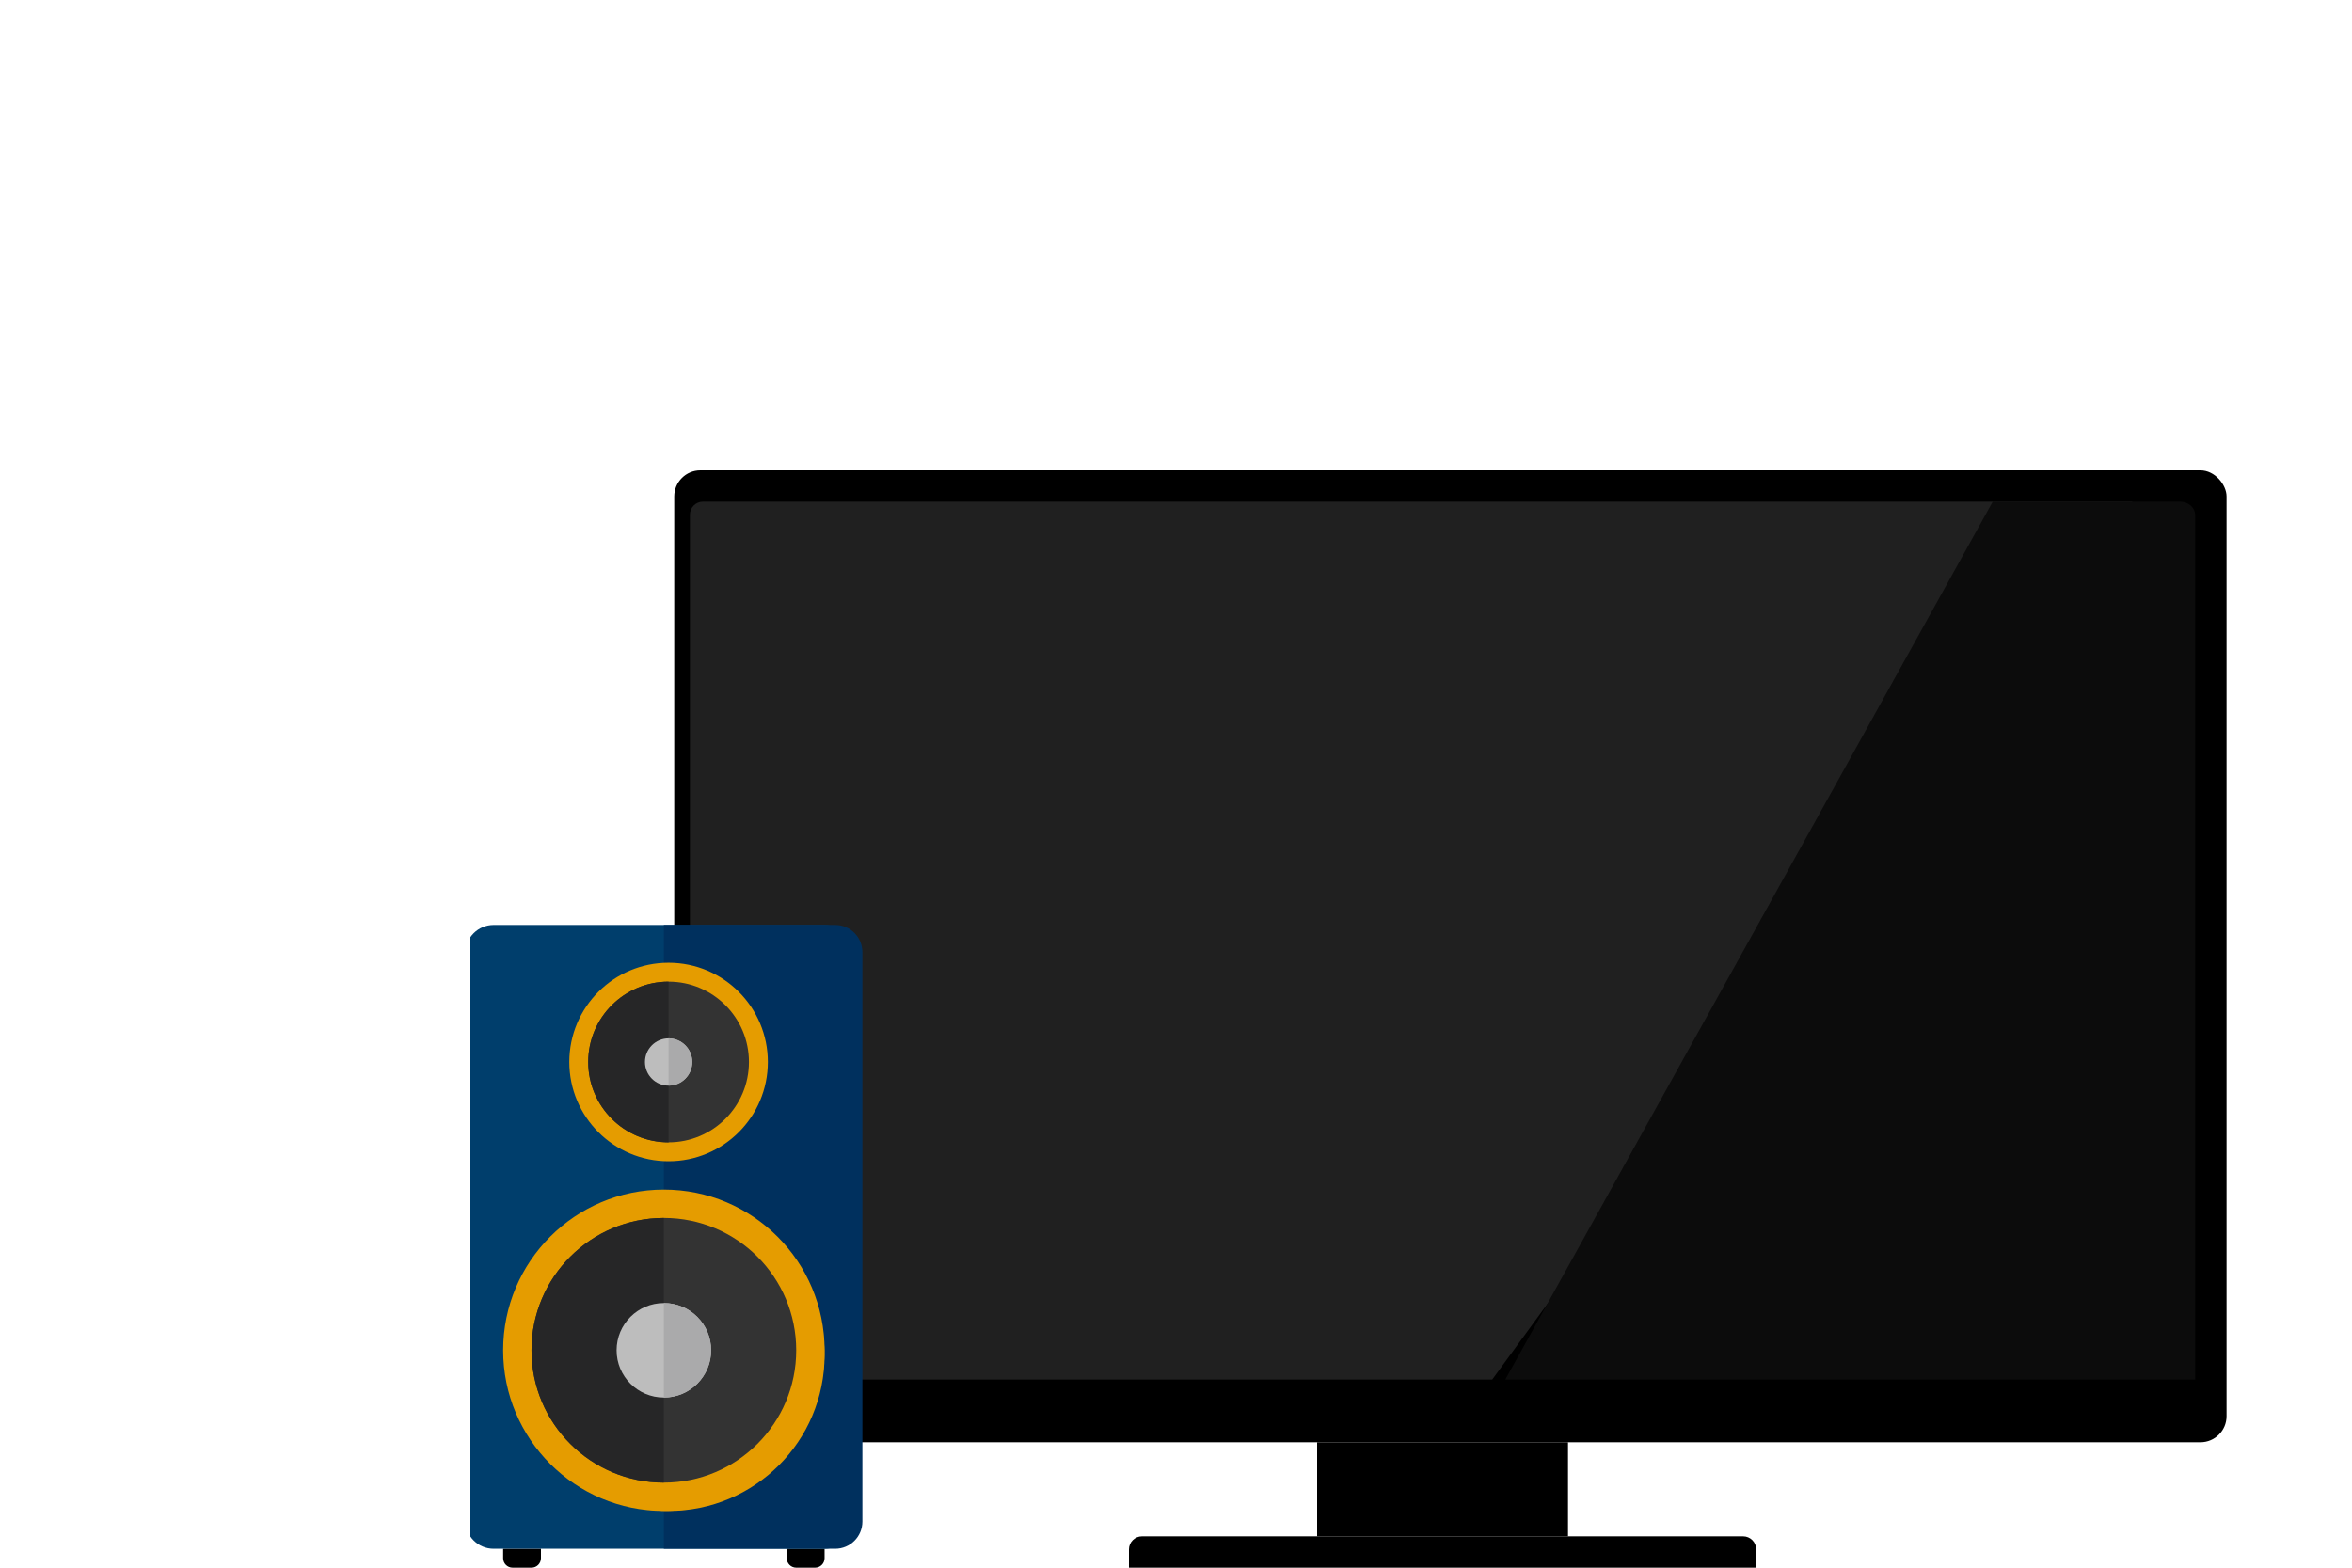<svg width="150" height="100" viewBox="0 0 150 100" fill="none" xmlns="http://www.w3.org/2000/svg">
<rect x="43" y="30" width="99" height="62" rx="1.667" fill="url(#paint0_linear)"/>
<path fill-rule="evenodd" clip-rule="evenodd" d="M136 32H44.833C44.373 32 44 32.373 44 32.833V88H95.166L136 32Z" fill="#202020"/>
<path d="M140 88V32.861C140 32.386 139.572 32 139.043 32H127.087L96 88H140Z" fill="#0C0C0C"/>
<rect x="84" y="92" width="16" height="6" fill="black"/>
<path d="M72 98.833C72 98.373 72.373 98 72.833 98H111.167C111.627 98 112 98.373 112 98.833V100H72V98.833Z" fill="black"/>
<g clip-path="url(#clip0)">
<path d="M32.088 98.794H34.5V99.397C34.5 99.73 34.23 100 33.897 100H32.691C32.358 100 32.088 99.73 32.088 99.397V98.794Z" fill="black"/>
<path d="M50.176 98.794H52.588V99.397C52.588 99.73 52.318 100 51.985 100H50.779C50.447 100 50.176 99.73 50.176 99.397V98.794Z" fill="black"/>
<path d="M29.677 60.809C29.677 59.81 30.486 59 31.485 59H52.588C53.587 59 54.397 59.81 54.397 60.809V96.985C54.397 97.984 53.587 98.794 52.588 98.794H31.485C30.486 98.794 29.677 97.984 29.677 96.985V60.809Z" fill="#003E6C"/>
<path d="M42.338 59H53.264C54.223 59 55 59.777 55 60.736V97.059C55 98.017 54.223 98.794 53.264 98.794H42.338V59Z" fill="#00305E"/>
<path d="M42.338 96.382C47.999 96.382 52.588 91.793 52.588 86.132C52.588 80.471 47.999 75.882 42.338 75.882C36.677 75.882 32.088 80.471 32.088 86.132C32.088 91.793 36.677 96.382 42.338 96.382Z" fill="#E59C00"/>
<path d="M42.64 96.382C48.134 96.382 52.588 91.928 52.588 86.434C52.588 80.939 48.134 76.485 42.64 76.485C37.145 76.485 32.691 80.939 32.691 86.434C32.691 91.928 37.145 96.382 42.64 96.382Z" fill="#E59C00"/>
<path d="M42.338 94.573C47 94.573 50.779 90.794 50.779 86.132C50.779 81.47 47 77.691 42.338 77.691C37.676 77.691 33.897 81.47 33.897 86.132C33.897 90.794 37.676 94.573 42.338 94.573Z" fill="#333333"/>
<path d="M33.897 86.132C33.897 90.794 37.676 94.573 42.338 94.573V77.691C37.676 77.691 33.897 81.47 33.897 86.132Z" fill="#262627"/>
<path d="M42.338 89.147C44.003 89.147 45.353 87.797 45.353 86.132C45.353 84.467 44.003 83.118 42.338 83.118C40.673 83.118 39.324 84.467 39.324 86.132C39.324 87.797 40.673 89.147 42.338 89.147Z" fill="#BDBDBD"/>
<path d="M42.338 89.147C44.003 89.147 45.353 87.797 45.353 86.132C45.353 84.467 44.003 83.118 42.338 83.118V89.147Z" fill="#AAAAAB"/>
<path d="M42.639 74.074C46.136 74.074 48.97 71.239 48.97 67.743C48.97 64.246 46.136 61.412 42.639 61.412C39.143 61.412 36.308 64.246 36.308 67.743C36.308 71.239 39.143 74.074 42.639 74.074Z" fill="#E59C00"/>
<path d="M42.639 72.868C45.47 72.868 47.764 70.573 47.764 67.743C47.764 64.912 45.47 62.618 42.639 62.618C39.809 62.618 37.514 64.912 37.514 67.743C37.514 70.573 39.809 72.868 42.639 72.868Z" fill="#333333"/>
<path d="M37.514 67.743C37.514 70.573 39.809 72.868 42.639 72.868V62.618C39.809 62.618 37.514 64.912 37.514 67.743Z" fill="#262627"/>
<path d="M42.639 69.25C43.472 69.25 44.147 68.575 44.147 67.743C44.147 66.91 43.472 66.235 42.639 66.235C41.807 66.235 41.132 66.91 41.132 67.743C41.132 68.575 41.807 69.25 42.639 69.25Z" fill="#BDBDBD"/>
<path d="M42.639 69.25C43.472 69.25 44.147 68.575 44.147 67.743C44.147 66.91 43.472 66.235 42.639 66.235V69.25Z" fill="#AAAAAB"/>
</g>
<defs>
<linearGradient id="paint0_linear" x1="19.839" y1="10.957" x2="142.78" y2="94.85" gradientUnits="userSpaceOnUse">
<stop/>
<stop offset="1"/>
</linearGradient>
<clipPath id="clip0">
<rect width="25" height="41" fill="white" transform="translate(30 59)"/>
</clipPath>
</defs>
</svg>
